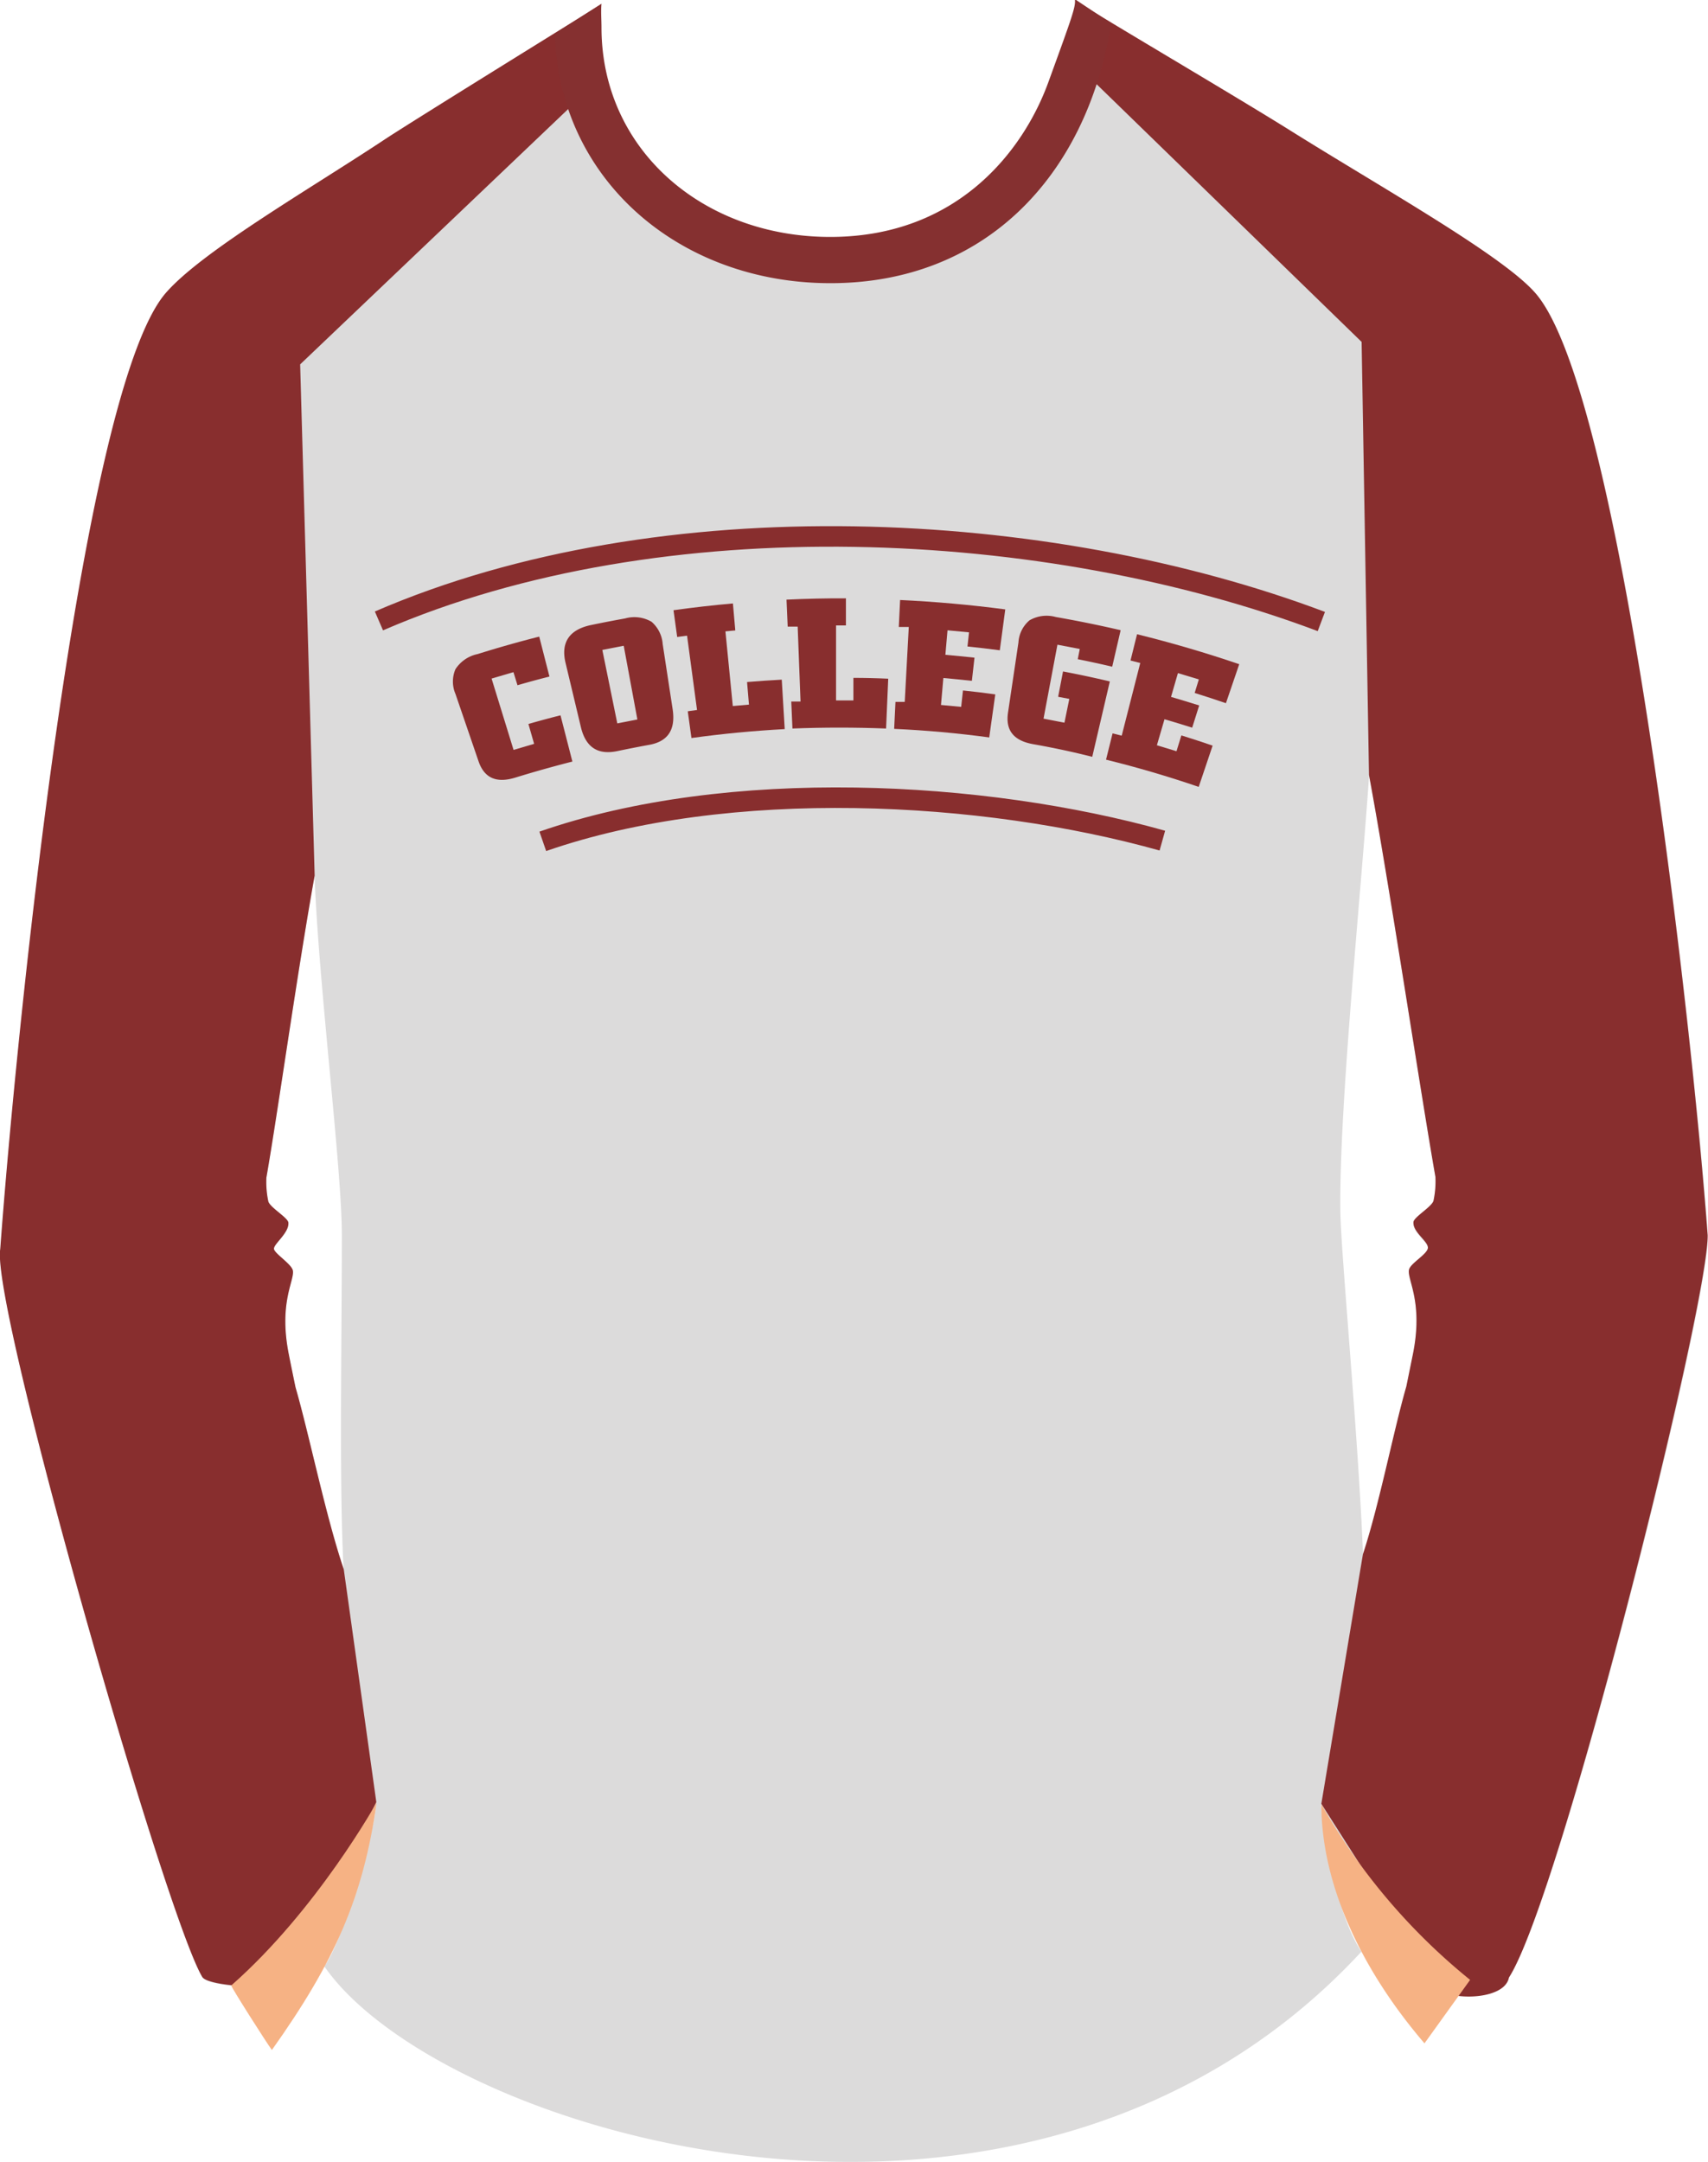 <svg xmlns="http://www.w3.org/2000/svg" viewBox="0 0 143.74 181.86"><title>img-20-person-shirt</title><path d="M582.91,326.39c-1.3-17.72-7.24-70.73-14.45-79.2-2.69-3.17-13-8.92-20.77-13.79a83.87,83.87,0,0,0-9.13-4.83s-6.7-3.76-8.66-5.19c-2.52,12.06-5.88,19.69-21.73,19.69s-19.44-12.26-18.42-19.69l-11.59,8c-2.22,1.08-4.09,1.19-6.51,2.8-6.46,4.28-15.49,9.47-18.53,13-7.21,8.48-12.6,62.67-13.9,80.39-0.79,4.8,13.89,56,17,61.22,0.41,0.7,4.76,1,5.07.59a87.11,87.11,0,0,0,9.58-15.31c-0.32,3.14-2.78,11.47-4.39,13.8,9.75,14.08,59.11,29.16,87.27-1.24-2.32-3.52-3.39-11.28-3.39-12.41a94.61,94.61,0,0,0,9.78,15.34c0.32,0.38,5.63-.06,6-0.75C570.52,382.1,583,332.38,582.91,326.39ZM463.49,336.47c-0.89-4.39.46-6.23,0.33-7.1-0.08-.54-1.51-1.42-1.59-1.82s1.27-1.34,1.21-2.21c0-.42-1.56-1.29-1.69-1.81a7.79,7.79,0,0,1-.16-2c0.93-5.29,2.57-17.08,4.06-25.4,0.36,9.34,2.3,24.58,2.3,30.25,0,8.92-.24,21,0.15,28.13-1.53-4.51-2.9-11.31-4.06-15.31C463.86,338.25,463.67,337.34,463.49,336.47Zm96.34-12.94c-0.13.52-1.66,1.38-1.69,1.81-0.06.87,1.33,1.66,1.21,2.21s-1.51,1.28-1.59,1.82c-0.13.87,1.22,2.71,0.33,7.1l-0.55,2.7c-1.06,3.65-2.29,10-3.65,14.1-0.39-9.92-1.87-25.5-1.91-28.91-0.11-8.75,1.68-26,2.42-36.66,1.74,9.37,4.32,26.59,5.59,33.8A7.79,7.79,0,0,1,559.83,323.53Z" transform="translate(-439.18 -222.46)" style="fill:#dcdbdb"/><path d="M468.11,354.46c-1.53-4.51-2.9-11.31-4.06-15.31-0.19-.92-0.38-1.83-0.55-2.7-0.89-4.39.46-6.23,0.33-7.1-0.08-.54-1.51-1.42-1.59-1.82s1.27-1.34,1.21-2.21c0-.42-1.56-1.29-1.69-1.81a7.79,7.79,0,0,1-.16-2c0.93-5.29,2.57-17.08,4.06-25.4l-1.22-43,25.05-23.85V223s-15.43,9.54-17.86,11.14c-6.46,4.28-15.49,9.47-18.53,13-7.21,8.48-12.6,62.67-13.9,80.39-0.79,4.8,13.89,56,17,61.22,0.41,0.7,4.76,1,5.07.59a87.23,87.23,0,0,0,9.58-15.29Zm92.06,35.09c0.3,1.14,5.59,1.36,6-.75,4.32-6.71,16.76-56.44,16.72-62.43-1.3-17.72-7.24-70.73-14.45-79.2-2.69-3.17-13-8.92-20.77-13.79-4.29-2.69-15.3-9.16-17.41-10.52L528.85,227l24.92,24.22,0.62,36.43c1.74,9.37,4.32,26.59,5.59,33.8a7.79,7.79,0,0,1-.16,2c-0.13.52-1.66,1.38-1.69,1.81-0.06.87,1.33,1.66,1.21,2.21s-1.51,1.28-1.59,1.82c-0.13.87,1.22,2.71,0.33,7.1l-0.55,2.7c-1.06,3.65-2.29,10-3.65,14.1l-3.5,21Zm-6.39-2.94" transform="translate(-439.18 -222.46)" style="fill:#882e2e"/><path d="M470.88,374.07c-1.14,8-3.51,13.36-8.82,20.83-0.5-.69-3.42-5.27-3.42-5.43C465.85,383.14,470.88,374.07,470.88,374.07Z" transform="translate(-439.18 -222.46)" style="fill:#f6b284"/><path d="M550.38,374.23c0,6.41,3.06,13.55,8.68,20.11L562.9,389A51.79,51.79,0,0,1,550.38,374.23Z" transform="translate(-439.18 -222.46)" style="fill:#f6b284"/><path d="M485.88,225.28c0.29,12.16,10.37,21,23.19,21,13,0,21.49-9,23.57-21.56a1.86,1.86,0,0,0,0-.33l-3-2c0.07,0.65-.17,1.31-2.24,7s-7.6,13-18.35,13-19.25-7.38-19.25-17.62c0-.64-0.06-1.37,0-2C489.83,222.76,486.22,225.06,485.88,225.28Z" transform="translate(-439.18 -222.46)" style="fill:#853030"/><path d="M482.58,287.86c-1.6.5-2.64,0.07-3.13-1.37l-1.94-5.66a2.63,2.63,0,0,1,0-2.08,2.92,2.92,0,0,1,1.86-1.27q2.58-.81,5.19-1.47l0.86,3.36q-1.35.34-2.69,0.73L482.39,279l-1.84.54,1.85,6,1.73-.51-0.48-1.67q1.35-.39,2.7-0.73l1,3.89Q484.95,287.13,482.58,287.86Z" transform="translate(-439.18 -222.46)" style="fill:#882e2e"/><path d="M491.13,285.64c-1.63.34-2.65-.31-3.06-2l-1.29-5.4c-0.42-1.72.29-2.81,2.12-3.2q1.44-.3,2.89-0.56a2.87,2.87,0,0,1,2.22.28,2.74,2.74,0,0,1,.94,1.88l0.84,5.49c0.26,1.75-.43,2.74-2.07,3Q492.42,285.37,491.13,285.64Zm0-2.33,1.69-.33-1.15-6.2-1.8.35Z" transform="translate(-439.18 -222.46)" style="fill:#882e2e"/><path d="M505.22,283.79q-3.93.21-7.85,0.75l-0.31-2.25,0.78-.11L497,275.93l-0.83.11-0.31-2.25q2.5-.35,5-0.57l0.2,2.27-0.83.08,0.62,6.28,1.36-.12-0.16-1.9q1.46-.12,2.92-0.2Z" transform="translate(-439.18 -222.46)" style="fill:#882e2e"/><path d="M513.75,283.74q-3.94-.15-7.88,0l-0.1-2.27,0.78,0-0.24-6.3-0.84,0-0.1-2.27q2.52-.12,5-0.11,0,1.14,0,2.28h-0.83l0,6.31H511l0-1.9q1.46,0,2.93.07Z" transform="translate(-439.18 -222.46)" style="fill:#882e2e"/><path d="M522.43,284.49q-4-.54-8-0.72l0.11-2.27,0.78,0,0.34-6.3-0.84,0,0.11-2.27q4.43,0.21,8.85.79l-0.46,3.44q-1.36-.18-2.72-0.32l0.13-1.19-1.81-.17-0.18,2.06q1.22,0.11,2.45.24l-0.22,1.95q-1.2-.13-2.4-0.24l-0.2,2.27,1.7,0.16,0.15-1.38q1.36,0.14,2.72.33Z" transform="translate(-439.18 -222.46)" style="fill:#882e2e"/><path d="M526.14,285.06c-1.64-.29-2.35-1.15-2.13-2.65l0.88-5.91a2.64,2.64,0,0,1,.93-1.86,2.87,2.87,0,0,1,2.21-.28q2.74,0.48,5.46,1.11l-0.71,3.07q-1.45-.34-2.9-0.63l0.17-.86-1.88-.36L527,282.91l1.76,0.34,0.41-2-0.94-.18,0.41-2.13q2,0.38,3.94.84l-1.48,6.34Q528.64,285.5,526.14,285.06Z" transform="translate(-439.18 -222.46)" style="fill:#882e2e"/><path d="M540.06,288.65q-3.86-1.32-7.8-2.29l0.55-2.21,0.77,0.19,1.56-6.11-0.82-.21,0.55-2.21q4.34,1.07,8.6,2.52l-1.12,3.28q-1.31-.45-2.63-0.86l0.35-1.14-1.76-.53-0.58,2q1.19,0.35,2.37.72l-0.59,1.87q-1.16-.37-2.33-0.71l-0.64,2.19,1.65,0.5,0.41-1.33q1.32,0.41,2.63.86Z" transform="translate(-439.18 -222.46)" style="fill:#882e2e"/><path d="M537,293.17c-15.08-4.23-36.45-5.39-52.14.06" transform="translate(-439.18 -222.46)" style="fill:none;stroke:#882e2e;stroke-miterlimit:10;stroke-width:1.728px"/><path d="M550.38,274.74c-22.94-8.65-55.45-10.38-79.31-.05" transform="translate(-439.18 -222.46)" style="fill:none;stroke:#882e2e;stroke-miterlimit:10;stroke-width:1.728px"/></svg>